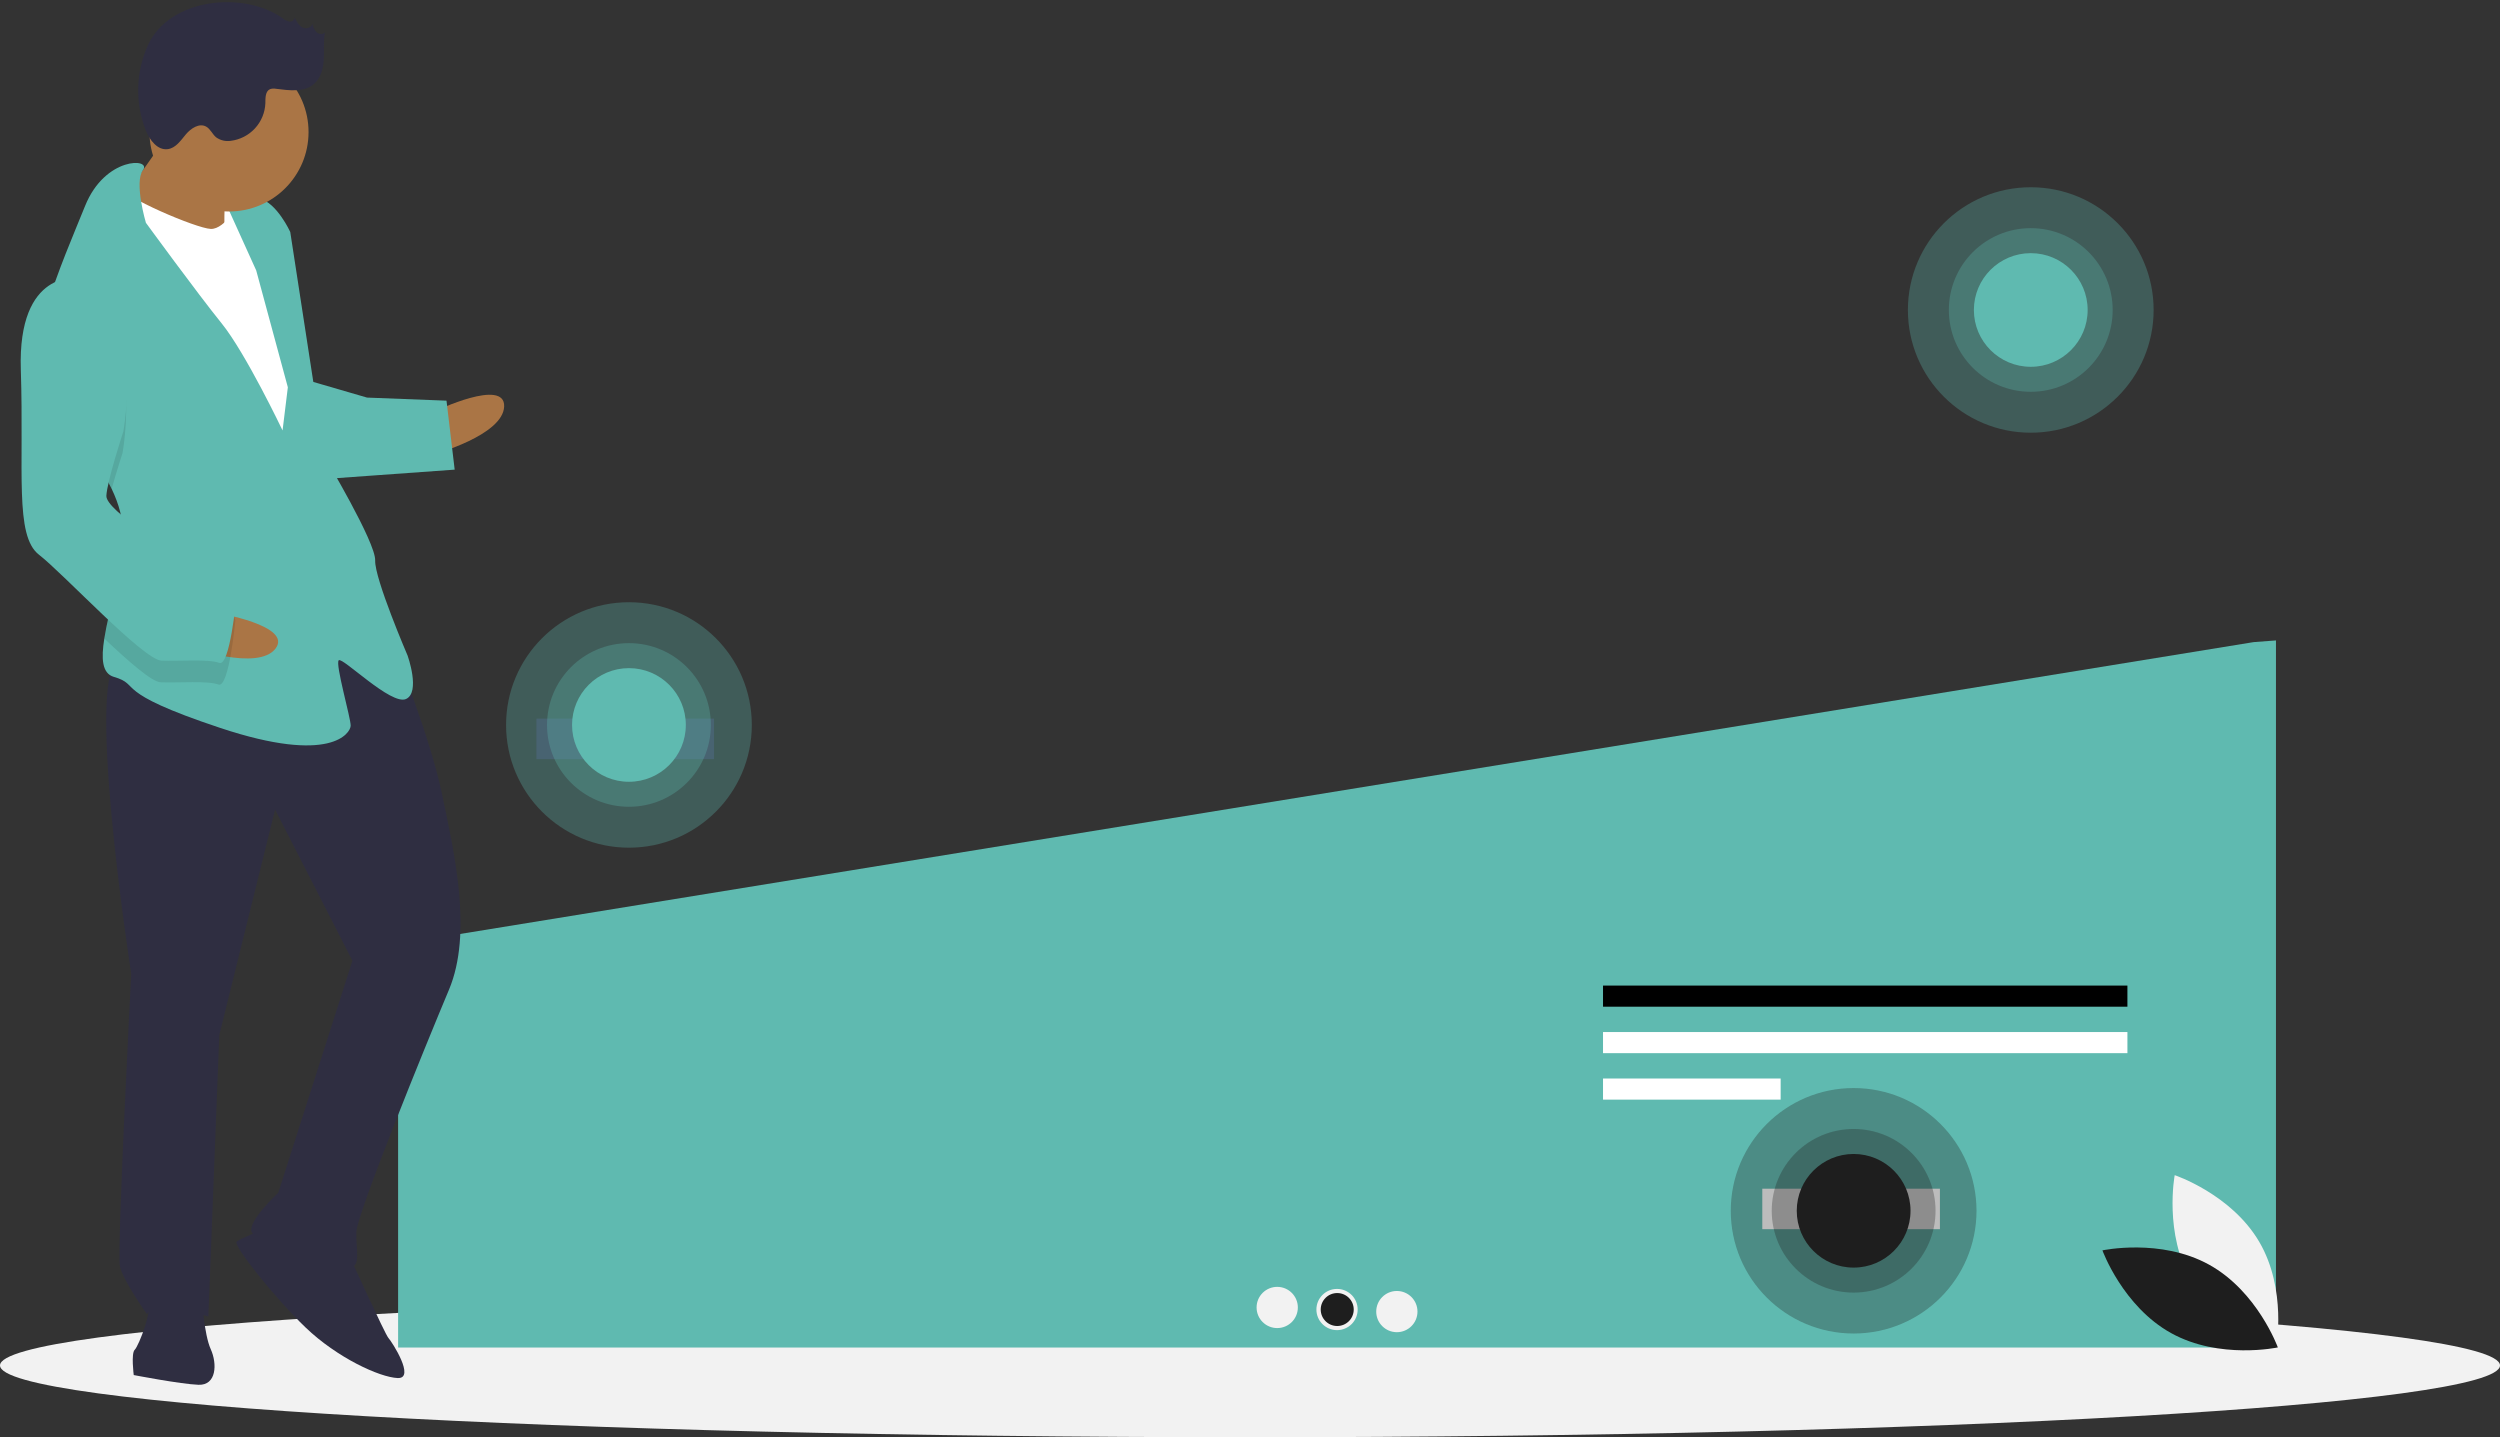 <svg width="494" height="284" viewBox="0 0 494 284" fill="none" xmlns="http://www.w3.org/2000/svg">
<rect x="0" y="0" width="494" height="284" fill="#333333" stroke="none"/>
<g clip-path="url(#clip0_98_137)">
<path d="M247 284C383.414 284 494 277.647 494 269.81C494 261.973 383.414 255.62 247 255.62C110.586 255.62 0 261.973 0 269.81C0 277.647 110.586 284 247 284Z" fill="#F2F2F2"/>
<path d="M78.928 186.503L78.665 186.728V266.275H449.73V126.548L445.308 126.883L78.928 186.503Z" fill="#5FBAB0"/>
<path d="M420.377 194.75H316.757V198.923H420.377V194.75Z" fill="black"/>
<path d="M420.377 203.932H316.757V208.105H420.377V203.932Z" fill="white"/>
<path d="M351.855 213.114H316.757V217.287H351.855V213.114Z" fill="white"/>
<path d="M252.378 262.427C254.629 262.427 256.454 260.604 256.454 258.356C256.454 256.107 254.629 254.284 252.378 254.284C250.126 254.284 248.302 256.107 248.302 258.356C248.302 260.604 250.126 262.427 252.378 262.427Z" fill="#F2F2F2"/>
<path d="M264.198 262.834C266.449 262.834 268.274 261.011 268.274 258.763C268.274 256.514 266.449 254.691 264.198 254.691C261.947 254.691 260.122 256.514 260.122 258.763C260.122 261.011 261.947 262.834 264.198 262.834Z" fill="#F2F2F2"/>
<path d="M276.018 263.241C278.269 263.241 280.094 261.419 280.094 259.17C280.094 256.921 278.269 255.098 276.018 255.098C273.767 255.098 271.942 256.921 271.942 259.17C271.942 261.419 273.767 263.241 276.018 263.241Z" fill="#F2F2F2"/>
<path d="M264.235 262.02C266.036 262.02 267.496 260.562 267.496 258.763C267.496 256.964 266.036 255.506 264.235 255.506C262.434 255.506 260.974 256.964 260.974 258.763C260.974 260.562 262.434 262.02 264.235 262.02Z" fill="#1E1E1E"/>
<path d="M141.097 142H106V149.999H141.097V142Z" fill="#3F3D56"/>
<path opacity="0.3" d="M124.278 167.503C137.687 167.503 148.557 156.645 148.557 143.252C148.557 129.858 137.687 119 124.278 119C110.87 119 100 129.858 100 143.252C100 156.645 110.87 167.503 124.278 167.503Z" fill="#5FBAB0"/>
<path opacity="0.3" d="M124.278 159.419C133.218 159.419 140.464 152.181 140.464 143.252C140.464 134.322 133.218 127.084 124.278 127.084C115.339 127.084 108.093 134.322 108.093 143.252C108.093 152.181 115.339 159.419 124.278 159.419Z" fill="#5FBAB0"/>
<path d="M124.278 154.479C130.486 154.479 135.519 149.452 135.519 143.252C135.519 137.051 130.486 132.024 124.278 132.024C118.071 132.024 113.038 137.051 113.038 143.252C113.038 149.452 118.071 154.479 124.278 154.479Z" fill="#5FBAB0"/>
<path opacity="0.3" d="M401.278 85.503C414.687 85.503 425.557 74.645 425.557 61.252C425.557 47.858 414.687 37 401.278 37C387.87 37 377 47.858 377 61.252C377 74.645 387.87 85.503 401.278 85.503Z" fill="#5FBAB0"/>
<path opacity="0.3" d="M401.278 77.419C410.218 77.419 417.464 70.181 417.464 61.252C417.464 52.322 410.218 45.084 401.278 45.084C392.339 45.084 385.093 52.322 385.093 61.252C385.093 70.181 392.339 77.419 401.278 77.419Z" fill="#5FBAB0"/>
<path d="M401.279 72.479C407.486 72.479 412.519 67.452 412.519 61.252C412.519 55.051 407.486 50.024 401.279 50.024C395.071 50.024 390.039 55.051 390.039 61.252C390.039 67.452 395.071 72.479 401.279 72.479Z" fill="#5FBAB0"/>
<path d="M383.327 234.887H348.23V242.886H383.327V234.887Z" fill="white"/>
<path opacity="0.3" d="M366.278 263.503C379.687 263.503 390.557 252.645 390.557 239.252C390.557 225.858 379.687 215 366.278 215C352.87 215 342 225.858 342 239.252C342 252.645 352.87 263.503 366.278 263.503Z" fill="#1E1E1E"/>
<path opacity="0.3" d="M366.279 255.419C375.218 255.419 382.464 248.181 382.464 239.252C382.464 230.322 375.218 223.084 366.279 223.084C357.339 223.084 350.093 230.322 350.093 239.252C350.093 248.181 357.339 255.419 366.279 255.419Z" fill="#1E1E1E"/>
<path d="M366.278 250.479C372.486 250.479 377.519 245.452 377.519 239.252C377.519 233.051 372.486 228.024 366.278 228.024C360.071 228.024 355.038 233.051 355.038 239.252C355.038 245.452 360.071 250.479 366.278 250.479Z" fill="#1E1E1E"/>
<path d="M40.429 49.114L50.422 49.502L50.92 36.668L40.927 36.281L40.429 49.114Z" fill="white"/>
<path d="M86.004 81.227C86.004 81.227 99.843 74.622 99.621 80.326C99.4 86.03 85.672 89.782 85.672 89.782L86.004 81.227Z" fill="#AA7545"/>
<path d="M78.412 129.488C78.412 129.488 84.941 145.45 87.353 156.968C89.765 168.486 93.439 184.337 88.713 195.579C83.988 206.821 70.553 239.86 70.415 243.425C70.276 246.99 71.566 250.61 68.71 250.499C65.855 250.389 50.319 245.503 49.688 243.336C49.057 241.17 54.989 235.687 54.989 235.687L69.636 189.842L54.354 159.974L43.331 204.532L41.172 260.143C41.172 260.143 30.577 256.877 29.038 259.673C29.038 259.673 24.291 253.063 23.688 250.184C23.085 247.304 25.93 192.433 25.93 192.433C25.93 192.433 16.204 129.934 24.055 130.238C31.907 130.543 62.66 111.74 78.412 129.488Z" fill="#2F2E41"/>
<path d="M68.821 247.648C68.821 247.648 76.064 263.637 76.75 264.378C77.436 265.118 82.155 272.442 78.587 272.303C75.018 272.165 66.591 268.268 60.388 262.316C54.186 256.363 46.008 246.05 46.75 245.365C47.491 244.679 52.571 242.734 52.571 242.734L68.821 247.648Z" fill="#2F2E41"/>
<path d="M39.883 256.523C39.883 256.523 40.32 263.681 41.637 266.588C42.954 269.495 42.788 273.773 39.219 273.635C35.65 273.496 26.427 271.711 26.427 271.711C26.427 271.711 25.879 267.405 26.62 266.72C27.362 266.035 30.521 258.303 29.177 256.109C27.832 253.914 39.883 256.523 39.883 256.523Z" fill="#2F2E41"/>
<path d="M34.603 24.254C34.603 24.254 26.995 36.098 24.029 38.84C21.064 41.581 29.407 47.617 29.407 47.617L44.341 49.623C44.341 49.623 44.153 36.049 44.922 34.651C45.691 33.252 34.603 24.254 34.603 24.254Z" fill="#AA7545"/>
<path d="M47.584 39.752C47.584 39.752 44.507 45.345 41.652 45.235C38.797 45.124 24.029 38.84 23.399 36.673C22.768 34.507 18.507 52.193 18.507 52.193L54.642 115.714L63.457 109.629L59.186 72.334L55.678 52.204L47.584 39.752Z" fill="white"/>
<path d="M22.066 96.601C23.507 99.613 24.407 102.754 24.283 105.97C24.277 106.112 24.272 106.255 24.259 106.397C23.917 112.996 21.483 120.628 20.61 126.178C19.977 130.159 20.157 133.065 22.489 133.748C28.144 135.395 21.665 136.572 43.542 143.846C65.42 151.12 69.238 144.841 69.293 143.415C69.349 141.989 66.195 131.157 66.936 130.471C67.678 129.786 77.311 139.442 80.221 138.126C83.132 136.811 80.553 129.571 80.553 129.571C80.553 129.571 73.997 114.322 74.135 110.757C74.274 107.192 64.204 90.379 64.204 90.379L57.355 45.843C57.355 45.843 54.721 40.029 51.18 39.177C47.639 38.326 44.701 40.354 44.701 40.354L50.627 53.437L56.878 76.528L55.833 85.056C55.833 85.056 48.562 69.78 43.787 63.883C39.013 57.985 28.832 44.024 28.832 44.024C28.832 44.024 26.455 36.013 28.249 33.619C30.044 31.218 20.765 30.859 16.809 40.702C14.712 45.919 11.307 53.699 9.175 60.942C7.274 67.359 6.377 73.358 8.259 76.787C11.137 82.025 18.375 88.911 22.066 96.601Z" fill="#5FBAB0"/>
<path opacity="0.1" d="M8.259 76.787C11.137 82.025 18.375 88.911 22.066 96.601C23.03 93.133 24.206 89.544 24.206 89.544C24.206 89.544 28.715 65.441 15.375 59.212C13.165 58.998 10.954 59.615 9.175 60.942C7.274 67.359 6.377 73.358 8.259 76.787Z" fill="black"/>
<path d="M61.216 75.268L72.526 78.563L88.229 79.171L89.844 92.8L64.038 94.657C64.038 94.657 57.592 76.556 61.216 75.268Z" fill="#5FBAB0"/>
<path d="M42.775 121.095C42.775 121.095 57.904 123.602 54.451 128.15C50.998 132.698 37.595 127.917 37.595 127.917L42.775 121.095Z" fill="#AA7545"/>
<path opacity="0.1" d="M24.259 106.397C23.917 112.996 21.483 120.628 20.61 126.178C25.43 130.734 30.013 134.753 31.741 134.82C35.309 134.959 41.047 134.467 43.161 135.263C45.275 136.059 46.514 122.54 46.514 122.54C46.514 122.54 45.253 118.207 39.626 115.847C35.828 114.25 28.547 109.919 24.259 106.397Z" fill="black"/>
<path d="M15.541 54.934C15.541 54.934 3.463 53.038 4.115 73.056C4.768 93.075 2.842 105.853 7.7 109.612C12.558 113.37 28.338 130.404 31.907 130.543C35.476 130.681 41.213 130.189 43.327 130.985C45.441 131.781 46.68 118.262 46.68 118.262C46.68 118.262 45.419 113.929 39.792 111.569C34.165 109.209 20.908 100.841 21.018 97.989C21.129 95.137 24.372 85.266 24.372 85.266C24.372 85.266 28.881 61.163 15.541 54.934Z" fill="#5FBAB0"/>
<path d="M45.254 41.792C53.933 41.792 60.969 34.764 60.969 26.095C60.969 17.426 53.933 10.398 45.254 10.398C36.575 10.398 29.54 17.426 29.54 26.095C29.54 34.764 36.575 41.792 45.254 41.792Z" fill="#AA7545"/>
<path d="M55.835 3.596C56.214 3.923 56.668 4.15 57.157 4.259C57.402 4.302 57.654 4.247 57.859 4.106C58.064 3.964 58.204 3.747 58.249 3.503C58.609 4.247 59.015 5.041 59.749 5.423C60.483 5.806 61.618 5.485 61.724 4.665C61.831 5.288 62.106 5.869 62.521 6.346C62.977 6.78 63.802 6.89 64.2 6.403C63.879 8.157 64.077 9.962 63.976 11.743C63.875 13.524 63.4 15.413 62.052 16.584C60.088 18.292 57.133 17.87 54.549 17.547C54.158 17.465 53.752 17.487 53.373 17.611C52.405 18.023 52.449 19.368 52.436 20.419C52.357 22.262 51.627 24.018 50.375 25.375C49.123 26.731 47.43 27.6 45.597 27.828C44.571 27.986 43.524 27.731 42.687 27.119C41.953 26.497 41.578 25.485 40.737 25.018C39.37 24.259 37.711 25.366 36.711 26.568C35.711 27.77 34.725 29.249 33.176 29.469C31.127 29.76 29.567 27.674 28.801 25.754C27.745 23.062 27.239 20.187 27.313 17.297C27.387 14.406 28.04 11.56 29.232 8.926C33.51 -0.389 48.124 -1.862 55.835 3.596Z" fill="#2F2E41"/>
<path d="M433.066 253.191C438.601 262.619 449.763 266.351 449.763 266.351C449.763 266.351 451.952 254.799 446.418 245.371C440.883 235.943 429.721 232.21 429.721 232.21C429.721 232.21 427.532 243.763 433.066 253.191Z" fill="#F2F2F2"/>
<path d="M436.52 249.901C446.091 255.196 450.101 266.25 450.101 266.25C450.101 266.25 438.592 268.72 429.021 263.425C419.45 258.13 415.44 247.075 415.44 247.075C415.44 247.075 426.949 244.605 436.52 249.901Z" fill="#1E1E1E"/>
</g>
<defs>
<clipPath id="clip0_98_137">
<rect width="494" height="284" fill="white"/>
</clipPath>
</defs>
</svg>
